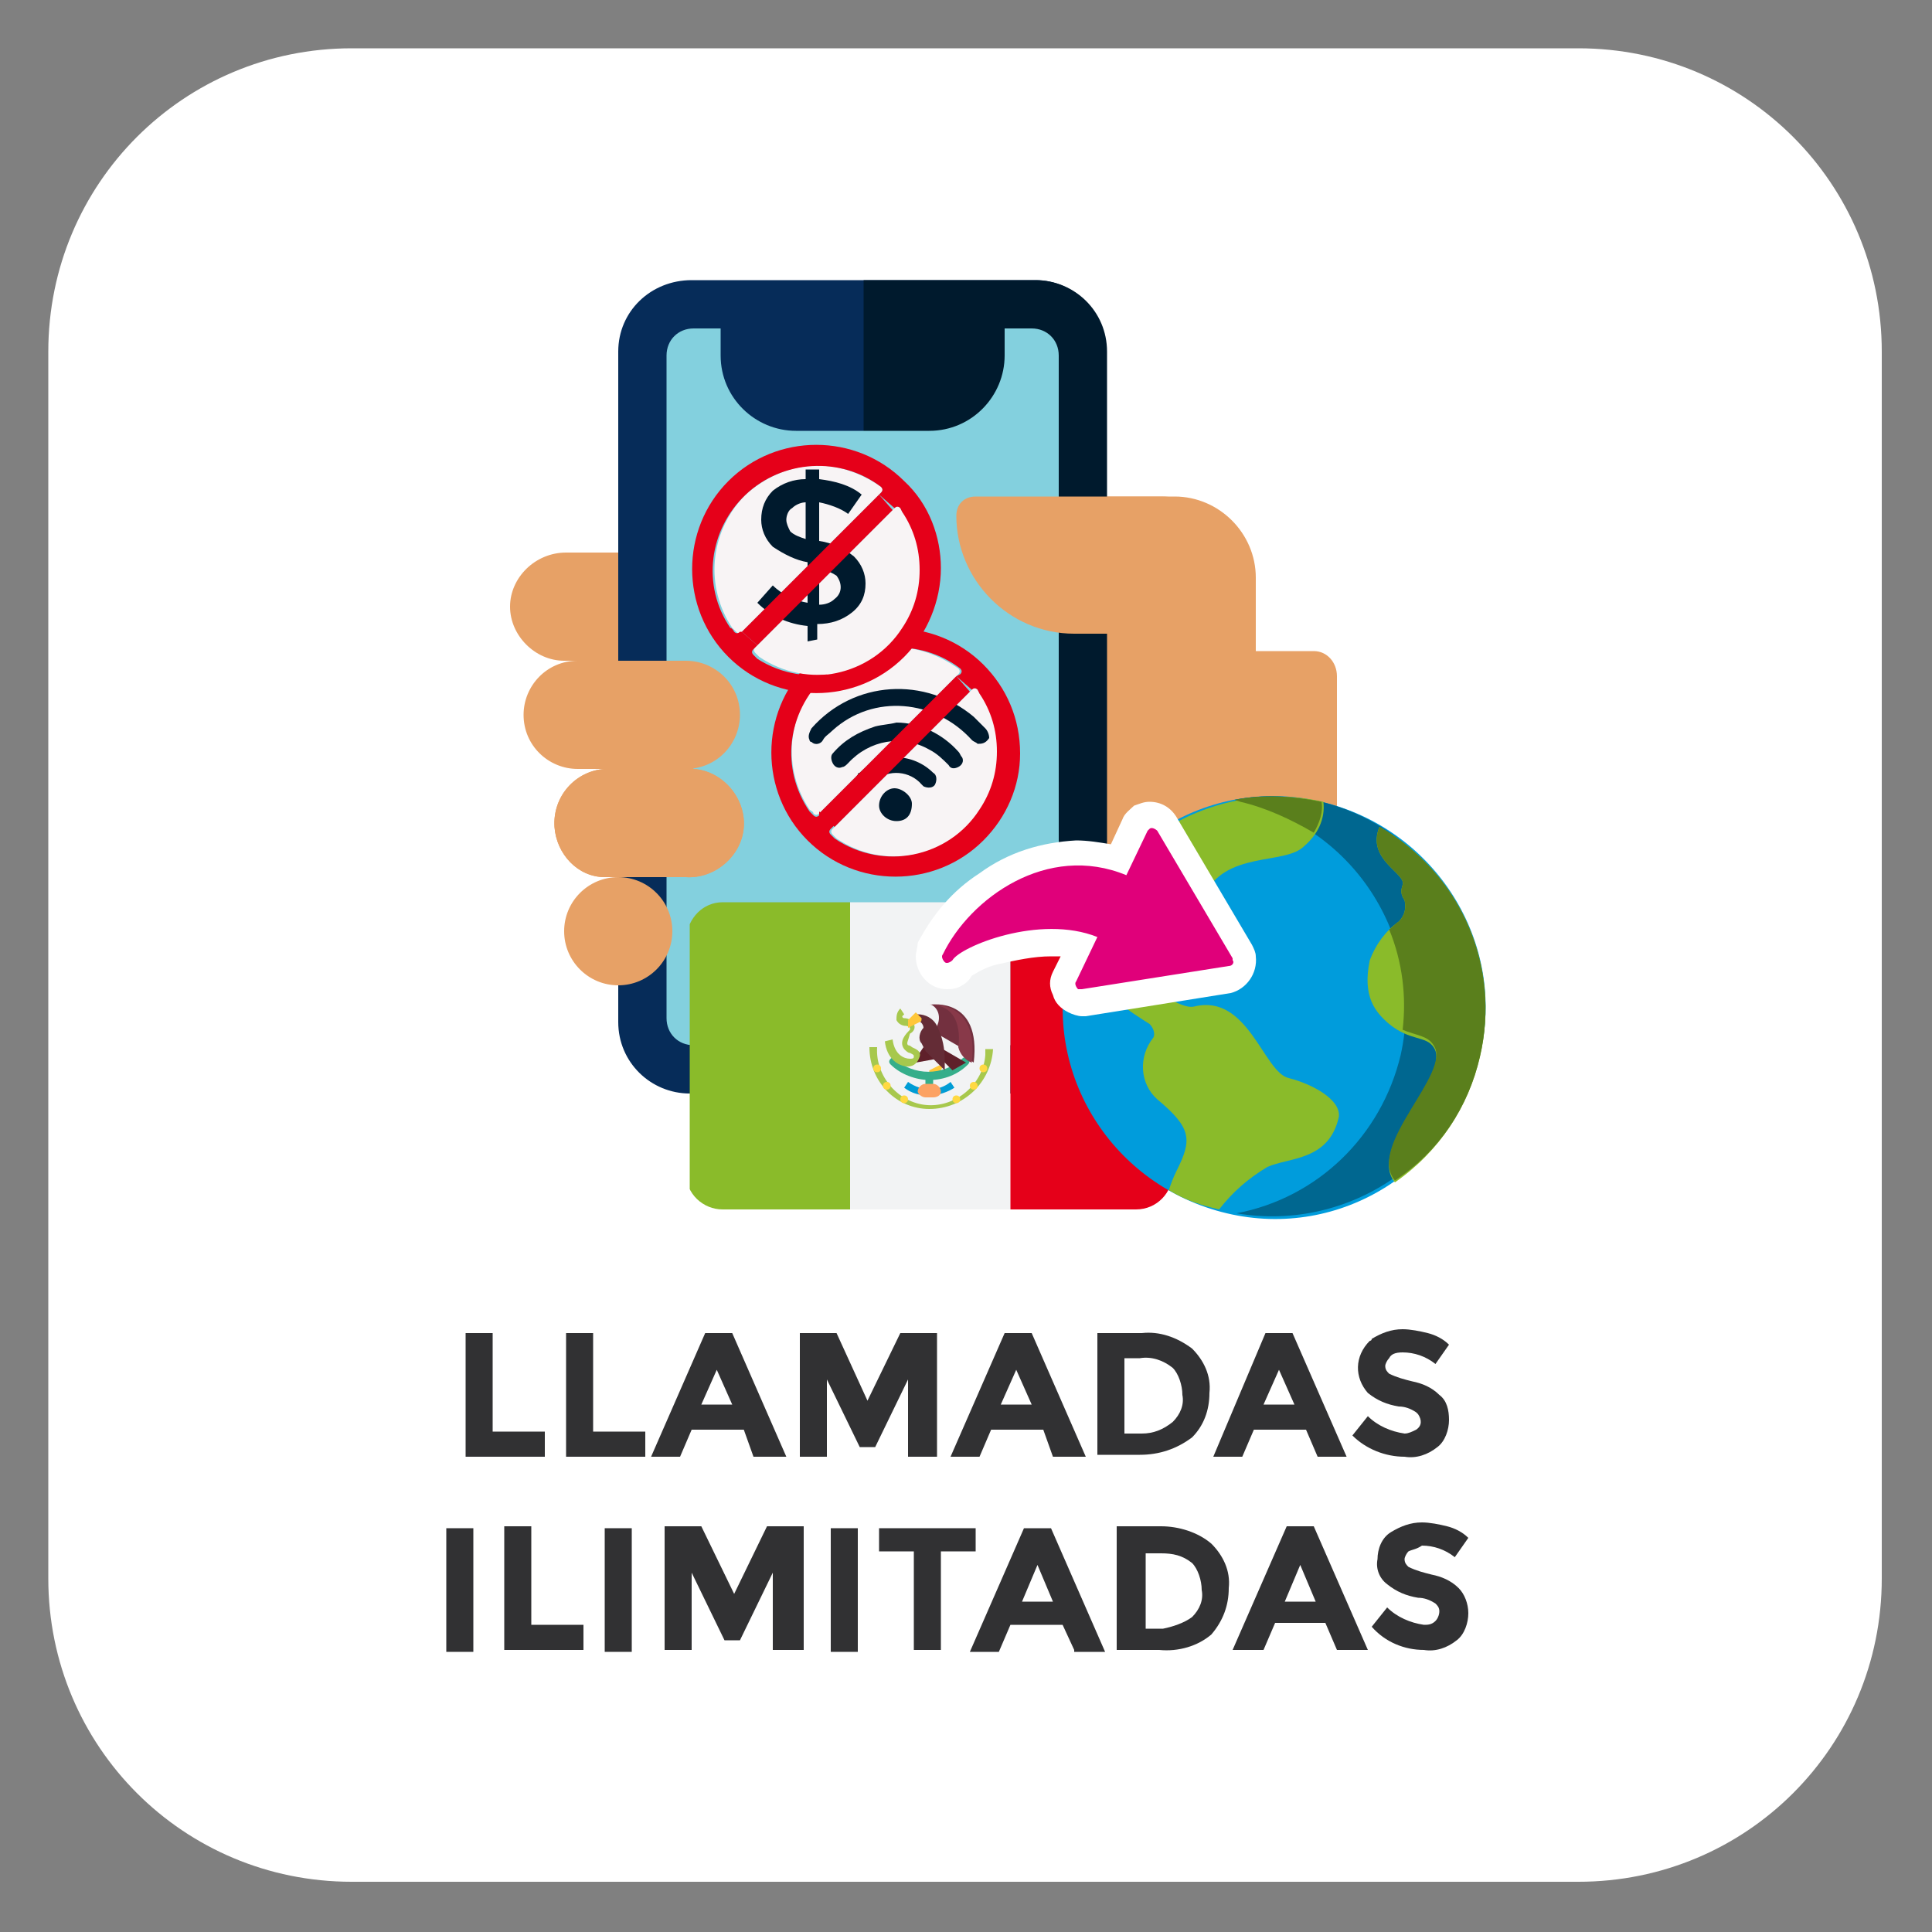 <?xml version="1.0" encoding="utf-8"?>
<!-- Generator: Adobe Illustrator 26.0.1, SVG Export Plug-In . SVG Version: 6.00 Build 0)  -->
<svg version="1.1" id="Layer_1" xmlns="http://www.w3.org/2000/svg" xmlns:xlink="http://www.w3.org/1999/xlink" x="0px" y="0px"
	 viewBox="0 0 100 100" style="enable-background:new 0 0 100 100;" xml:space="preserve">
<rect x="0" y="0" width="100" height="100" fill="#808080" stroke="none"/>
<style type="text/css">
	.st0{fill:#FFFFFF;}
	.st1{fill:#313133;}
	.st2{fill:#E7A166;}
	.st3{fill:#062C59;}
	.st4{fill:#001A2D;}
	.st5{fill:#83D0DE;}
	.st6{fill:#40BBCD;}
	.st7{fill:#F8F4F5;}
	.st8{fill:#E50019;}
	.st9{clip-path:url(#SVGID_00000175319598581405552170000006863208887210386609_);}
	.st10{fill:#8ABB2A;}
	.st11{fill:#F2F3F4;}
	.st12{fill:#FFC739;}
	.st13{fill:#35AE8A;}
	.st14{fill:#009CD5;}
	.st15{fill:#5F202A;}
	.st16{fill:#A7C84D;}
	.st17{fill:#73303F;}
	.st18{fill:#642C36;}
	.st19{fill:#FFD942;}
	.st20{fill:#FCA263;}
	.st21{fill:#883949;}
	.st22{fill:#009CDC;}
	.st23{fill:#006790;}
	.st24{fill:#5A7F1C;}
	.st25{fill:#E0007A;}
</style>
<path id="Rectángulo_295-2" class="st0" d="M18.2,2.5h63.5c8.7,0,15.7,7,15.7,15.7v63.5c0,8.7-7,15.7-15.7,15.7H18.2
	c-8.7,0-15.7-7-15.7-15.7V18.2C2.5,9.5,9.5,2.5,18.2,2.5z"/>
<g id="Grupo_1563">
	<g id="LLAMADAS_ILIMITADAS">
		<g>
			<path class="st1" d="M24.1,75.4V69h1.4v5.1h2.7v1.3H24.1z"/>
			<path class="st1" d="M29.3,75.4V69h1.4v5.1h2.7v1.3H29.3z"/>
			<path class="st1" d="M39,75.4L38.5,74h-2.7l-0.6,1.4h-1.5l2.8-6.4h1.4l2.8,6.4H39z M37.1,70.9l-0.8,1.8h1.6L37.1,70.9z"/>
			<path class="st1" d="M47,71.4l-1.7,3.5h-0.8l-1.7-3.5v4h-1.4V69h1.9l1.6,3.5l1.7-3.5h1.9v6.4H47V71.4z"/>
			<path class="st1" d="M54.5,75.4L54,74h-2.7l-0.6,1.4h-1.5l2.8-6.4h1.4l2.8,6.4H54.5z M52.6,70.9l-0.8,1.8h1.6L52.6,70.9z"/>
			<path class="st1" d="M61.7,69.8c0.6,0.6,1,1.4,0.9,2.3c0,0.9-0.3,1.7-0.9,2.3c-0.8,0.6-1.7,0.9-2.7,0.9h-2.2V69h2.3
				C60,68.9,60.9,69.2,61.7,69.8z M60.7,73.6c0.4-0.4,0.6-0.9,0.5-1.4c0-0.5-0.2-1.1-0.5-1.4c-0.5-0.4-1.1-0.6-1.7-0.5h-0.8v3.9h0.9
				C59.7,74.2,60.2,74,60.7,73.6L60.7,73.6z"/>
			<path class="st1" d="M68.2,75.4L67.6,74h-2.7l-0.6,1.4h-1.5l2.7-6.4h1.4l2.8,6.4H68.2z M66.2,70.9l-0.8,1.8H67L66.2,70.9z"/>
			<path class="st1" d="M71.9,70.3c-0.1,0.1-0.2,0.3-0.2,0.4c0,0.2,0.1,0.3,0.2,0.4c0.4,0.2,0.8,0.3,1.2,0.4c0.5,0.1,1,0.3,1.4,0.7
				c0.4,0.3,0.5,0.8,0.5,1.3c0,0.5-0.2,1.1-0.6,1.4c-0.5,0.4-1.1,0.6-1.7,0.5c-1,0-2-0.4-2.7-1.1l0.8-1c0.5,0.5,1.2,0.8,1.9,0.9
				c0.2,0,0.4-0.1,0.6-0.2c0.3-0.2,0.3-0.5,0.1-0.8c0,0-0.1-0.1-0.1-0.1c-0.3-0.2-0.6-0.3-0.9-0.3c-0.6-0.1-1.1-0.3-1.6-0.7
				c-0.7-0.8-0.7-1.9,0.1-2.7c0,0,0.1,0,0.1-0.1c0.5-0.3,1-0.5,1.6-0.5c0.4,0,0.9,0.1,1.3,0.2c0.4,0.1,0.8,0.3,1.1,0.6l-0.7,1
				c-0.5-0.4-1.1-0.6-1.7-0.6C72.2,70,72,70.1,71.9,70.3z"/>
		</g>
		<g>
			<path class="st1" d="M23.1,79.1h1.4v6.4h-1.4V79.1z"/>
			<path class="st1" d="M26.1,85.4v-6.4h1.4v5.1h2.7v1.3H26.1z"/>
			<path class="st1" d="M31.3,79.1h1.4v6.4h-1.4V79.1z"/>
			<path class="st1" d="M40,81.4l-1.7,3.5h-0.8l-1.7-3.5v4h-1.4v-6.4h1.9l1.7,3.5l1.7-3.5h1.9v6.4H40V81.4z"/>
			<path class="st1" d="M43,79.1h1.4v6.4H43V79.1z"/>
			<path class="st1" d="M48.7,80.3v5.1h-1.4v-5.1h-1.8v-1.2h5v1.2H48.7z"/>
			<path class="st1" d="M55.6,85.4L55,84.1h-2.7l-0.6,1.4h-1.5l2.8-6.4h1.4l2.8,6.4H55.6z M53.7,81l-0.8,1.9h1.6L53.7,81z"/>
			<path class="st1" d="M62.7,79.9c0.6,0.6,1,1.4,0.9,2.3c0,0.9-0.3,1.7-0.9,2.4C62,85.2,61,85.5,60,85.4h-2.2v-6.4h2.3
				C61,79,62,79.3,62.7,79.9z M61.7,83.7c0.4-0.4,0.6-0.9,0.5-1.4c0-0.5-0.2-1.1-0.5-1.4c-0.5-0.4-1-0.5-1.6-0.5h-0.8v3.9h0.9
				C60.7,84.2,61.3,84,61.7,83.7L61.7,83.7z"/>
			<path class="st1" d="M69.2,85.4l-0.6-1.4H66l-0.6,1.4h-1.6l2.8-6.4H68l2.8,6.4H69.2z M67.3,81l-0.8,1.9h1.6L67.3,81z"/>
			<path class="st1" d="M72.9,80.3c-0.1,0.1-0.2,0.3-0.2,0.4c0,0.2,0.1,0.3,0.2,0.4c0.4,0.2,0.8,0.3,1.2,0.4c0.5,0.1,1,0.3,1.4,0.7
				c0.3,0.3,0.5,0.8,0.5,1.3c0,0.5-0.2,1.1-0.6,1.4c-0.5,0.4-1.1,0.6-1.7,0.5c-1,0-2-0.4-2.7-1.2l0.8-1c0.5,0.5,1.2,0.8,1.9,0.9
				c0.2,0,0.4,0,0.6-0.2c0.1-0.1,0.2-0.3,0.2-0.5c0-0.2-0.1-0.3-0.2-0.4c-0.3-0.2-0.6-0.3-0.9-0.3c-0.6-0.1-1.1-0.3-1.6-0.7
				c-0.4-0.3-0.6-0.8-0.5-1.3c0-0.5,0.2-1.1,0.7-1.4c0.5-0.3,1-0.5,1.6-0.5c0.4,0,0.9,0.1,1.3,0.2c0.4,0.1,0.8,0.3,1.1,0.6l-0.7,1
				c-0.5-0.4-1.1-0.6-1.7-0.6C73.3,80.2,73.1,80.2,72.9,80.3z"/>
		</g>
	</g>
	<g id="Grupo_1501">
		<g id="Grupo_1500">
			<g id="Grupo_1479">
				<path id="Trazado_1060" class="st2" d="M64.3,35.5v-5.6c0-2.3-1.9-4.2-4.2-4.2H49.8c-0.5,0-1,0.5-1,1l0,0c0,0.6,0.1,1.3,0.3,1.9
					H29.3c-1.6,0-2.9,1.3-2.9,2.8l0,0c0,1.5,1.3,2.8,2.8,2.8H32V51h28.1c2.3,0,4.2-1.9,4.2-4.2h3c0.7,0,1.2-0.6,1.2-1.2v-8.8
					c0-0.7-0.6-1.2-1.2-1.2l0,0H64.3z"/>
				<path id="Trazado_1061" class="st3" d="M53.6,14.5H35.8c-2.1,0-3.8,1.6-3.8,3.7c0,0,0,0,0,0v34.7c0,2.1,1.7,3.7,3.7,3.7h17.8
					c2.1,0,3.7-1.7,3.7-3.7V18.2C57.3,16.2,55.6,14.5,53.6,14.5z"/>
				<path id="Trazado_1062" class="st4" d="M57.3,52.9V18.2c0-2.1-1.7-3.7-3.7-3.7h-8.9v42.1h8.9C55.6,56.6,57.3,54.9,57.3,52.9z"/>
				<path id="Trazado_1063" class="st5" d="M53.4,17H52v1.4c0,2.1-1.7,3.9-3.9,3.9c0,0,0,0,0,0h-6.9c-2.1,0-3.9-1.7-3.9-3.9v0l0,0
					V17h-1.4c-0.8,0-1.4,0.6-1.4,1.4v34.3c0,0.8,0.6,1.4,1.4,1.4h17.5c0.8,0,1.4-0.6,1.4-1.4v0V18.4C54.8,17.6,54.2,17,53.4,17z"/>
				<circle id="Elipse_106" class="st2" cx="32" cy="48.2" r="2.8"/>
				<path id="Trazado_1064" class="st2" d="M35.5,39.8c1.6,0,2.8-1.3,2.8-2.8c0-1.6-1.3-2.8-2.8-2.8h-5.6c-1.6,0-2.8,1.3-2.8,2.8
					c0,1.6,1.3,2.8,2.8,2.8h1.4c-1.5,0.1-2.7,1.4-2.6,3c0.1,1.4,1.2,2.6,2.6,2.6h4.2c1.5,0.1,2.9-1.1,3-2.6c0.1-1.5-1.1-2.9-2.6-3
					C35.8,39.7,35.7,39.7,35.5,39.8L35.5,39.8z"/>
				<path id="Trazado_1065" class="st6" d="M47.3,52.6H42c-0.7,0-1.2-0.5-1.2-1.2c0-0.7,0.5-1.2,1.2-1.2c0,0,0,0,0,0h5.3
					c0.7,0,1.2,0.6,1.2,1.2C48.5,52.1,48,52.6,47.3,52.6L47.3,52.6z"/>
				<path id="Trazado_1066" class="st2" d="M65,33.7v-3.8c0-2.3-1.9-4.2-4.2-4.2l0,0H50.5c-0.6,0-1,0.4-1,1c0,3.3,2.7,6.1,6.1,6.1
					H58V51h2.8c2.3,0,4.2-1.9,4.2-4.2c0,0,0,0,0,0h3c0.7,0,1.2-0.6,1.2-1.2V35c0-0.7-0.5-1.3-1.2-1.3c0,0,0,0,0,0H65z"/>
				<g id="Grupo_1478">
					<path id="Trazado_1067" class="st2" d="M35.5,39.8h-4.2c-1.5,0.1-2.7,1.4-2.6,3c0.1,1.4,1.2,2.6,2.6,2.6h4.2
						c1.5,0.1,2.9-1.1,3-2.6c0.1-1.5-1.1-2.9-2.6-3C35.8,39.7,35.7,39.7,35.5,39.8L35.5,39.8z"/>
				</g>
			</g>
			<g id="Grupo_1486">
				<g id="Grupo_1485">
					<g id="Grupo_1482">
						<g id="Grupo_1481">
							<g id="Grupo_1480">
								<path id="Trazado_1068" class="st7" d="M51.7,38.9c0,1.1-0.3,2.1-0.9,3c-1.6,2.5-5,3.2-7.5,1.5c0,0,0,0,0,0l-0.2-0.2
									c-0.1-0.1-0.1-0.2,0-0.3c0,0,0,0,0,0l0,0l7.2-7.2c0.1-0.1,0.2-0.1,0.3,0l0,0l0.1,0.2C51.4,36.8,51.7,37.8,51.7,38.9
									L51.7,38.9z"/>
							</g>
						</g>
					</g>
					<path id="Trazado_1069" class="st7" d="M46.3,33.5c1.2,0,2.3,0.4,3.3,1.1c0.1,0.1,0.1,0.2,0,0.3l0,0l-7.2,7.2
						c-0.1,0.1-0.2,0.1-0.3,0l0,0c0-0.1-0.1-0.1-0.2-0.2l0,0c-1.4-2.1-1.2-4.9,0.6-6.8l0,0l0.1-0.1C43.6,34.1,44.9,33.5,46.3,33.5
						L46.3,33.5z"/>
					<g id="Grupo_1483">
						<path id="Trazado_1070" class="st8" d="M50.9,34.4c-2.5-2.5-6.6-2.5-9.1,0c-2.5,2.5-2.5,6.6,0,9.1c2.5,2.5,6.6,2.5,9.1,0
							c1.2-1.2,1.9-2.8,1.9-4.5C52.8,37.2,52.1,35.6,50.9,34.4z M42.4,42.2c-0.1,0.1-0.2,0.1-0.3,0l0,0L41.9,42l0,0
							c-1.5-2.2-1.2-5.1,0.8-7l0,0c1.9-1.8,4.9-2,7-0.4c0.1,0.1,0.1,0.2,0,0.3l0,0L49.5,35l0.8,0.7l0,0c0.1-0.1,0.2-0.1,0.3,0l0,0
							l0.1,0.2c0.6,0.9,0.9,1.9,0.9,3c0,1.1-0.3,2.1-0.9,3c-1.6,2.5-5,3.2-7.5,1.5c0,0,0,0,0,0l-0.2-0.2c-0.1-0.1-0.1-0.2,0-0.3
							c0,0,0,0,0,0l0,0l0.2-0.2L42.4,42"/>
					</g>
					<g id="HFG3sk">
						<g id="Grupo_1484">
							<path id="Trazado_1071" class="st4" d="M50.6,38.5c-0.1-0.1-0.2-0.1-0.3-0.2c-1.9-2.1-5.1-2.4-7.2-0.5
								c-0.2,0.2-0.4,0.3-0.5,0.5c-0.1,0.2-0.4,0.3-0.6,0.1c-0.1,0-0.1-0.1-0.1-0.1c-0.1-0.2,0-0.4,0.1-0.6c2.2-2.5,5.9-2.7,8.4-0.6
								c0.2,0.2,0.4,0.4,0.6,0.6c0.1,0.1,0.2,0.3,0.2,0.5C51,38.5,50.8,38.5,50.6,38.5z"/>
							<path id="Trazado_1072" class="st4" d="M46.4,37.4c1.2,0,2.4,0.6,3.2,1.5c0.1,0.1,0.1,0.2,0.2,0.3c0.1,0.2,0,0.4-0.2,0.5
								c-0.2,0.1-0.4,0.1-0.5-0.1c-0.3-0.3-0.6-0.6-1-0.8c-1.4-0.8-3.1-0.5-4.2,0.7c-0.1,0.1-0.2,0.2-0.3,0.2
								c-0.2,0.1-0.4,0-0.5-0.2c-0.1-0.2-0.1-0.4,0-0.5c0.6-0.7,1.3-1.1,2.2-1.4C45.7,37.5,46,37.5,46.4,37.4z"/>
							<path id="Trazado_1073" class="st4" d="M46.4,39.2c0.7,0,1.4,0.3,1.9,0.8c0.2,0.1,0.2,0.4,0.1,0.6c0,0,0,0,0,0
								c-0.1,0.2-0.4,0.2-0.6,0.1l-0.1-0.1c-0.6-0.7-1.7-0.8-2.4-0.2c0,0,0,0,0,0l-0.2,0.2c-0.1,0.2-0.4,0.3-0.6,0.1
								s-0.3-0.4-0.1-0.6c0,0,0,0,0,0c0,0,0-0.1,0.1-0.1C45,39.5,45.7,39.1,46.4,39.2z"/>
							<path id="Trazado_1074" class="st4" d="M46.4,42.5c-0.5,0-0.9-0.4-0.9-0.8c0-0.5,0.4-0.9,0.8-0.9s0.9,0.4,0.9,0.8
								c0,0,0,0,0,0l0,0C47.2,42.2,46.9,42.5,46.4,42.5z"/>
						</g>
					</g>
					<path id="Trazado_1075" class="st8" d="M49.5,35l-7.1,7.1l0.8,0.7l7-7L49.5,35z"/>
				</g>
			</g>
			<g id="Grupo_1492">
				<g>
					<defs>
						<path id="SVGID_1_" d="M37.4,46.7h21.4c1,0,1.9,0.8,1.9,1.9l0,0l0,0v12.1c0,1-0.8,1.9-1.9,1.9l0,0H37.4c-1,0-1.9-0.8-1.9-1.9
							l0,0V48.6C35.6,47.5,36.4,46.7,37.4,46.7L37.4,46.7z"/>
					</defs>
					<clipPath id="SVGID_00000145036314143101397100000010150355010849775518_">
						<use xlink:href="#SVGID_1_"  style="overflow:visible;"/>
					</clipPath>
					<g style="clip-path:url(#SVGID_00000145036314143101397100000010150355010849775518_);">
						<g id="Grupo_1491">
							<g id="Grupo_1490">
								<path id="Trazado_1076" class="st10" d="M44,62.8h-7.9c-0.2,0-0.4-0.2-0.4-0.4l0,0V46.9c0-0.2,0.2-0.4,0.4-0.4l0,0H44V62.8z
									"/>
								<rect id="Rectángulo_281" x="44" y="46.4" class="st11" width="8.3" height="16.3"/>
								<path id="Trazado_1077" class="st8" d="M60.2,62.8h-7.9V46.4h7.9c0.2,0,0.4,0.2,0.4,0.4l0,0v15.5
									C60.6,62.6,60.4,62.8,60.2,62.8L60.2,62.8z"/>
								<g id="Grupo_1489">
									<path id="Trazado_1078" class="st12" d="M48.9,55l-0.8,0.4v0.4h0.4L48.9,55z"/>
									<g id="Grupo_1487">
										<path id="Trazado_1079" class="st13" d="M48.1,56.7c-0.1,0-0.2-0.1-0.2-0.2l0,0v-0.7c0-0.1,0.1-0.2,0.2-0.2c0,0,0,0,0,0
											c0.1,0,0.2,0.1,0.2,0.1c0,0,0,0,0,0v0.8C48.3,56.6,48.2,56.7,48.1,56.7L48.1,56.7z"/>
										<path id="Trazado_1080" class="st13" d="M48.1,55.9c-0.7,0-1.5-0.3-2-0.8c-0.1-0.1-0.1-0.2,0-0.3c0.1-0.1,0.2-0.1,0.2,0
											l0,0c1,0.9,2.5,0.9,3.5,0c0.1-0.1,0.2-0.1,0.3,0c0.1,0.1,0.1,0.2,0,0.3c0,0,0,0,0,0l0,0C49.6,55.6,48.9,55.9,48.1,55.9z"
											/>
									</g>
									<path id="Trazado_1081" class="st14" d="M48.1,56.7c-0.5,0-0.9-0.1-1.3-0.4l0.2-0.3c0.7,0.5,1.6,0.5,2.2,0l0.2,0.3
										C49.1,56.5,48.6,56.7,48.1,56.7z"/>
									<path id="Trazado_1082" class="st15" d="M47.8,54.2l-0.4,0.6L47.4,55l1.1-0.2L47.8,54.2z"/>
									<path id="Trazado_1083" class="st16" d="M47,55.2c-0.5,0-1.1-0.4-1.2-1.3l0.4-0.1c0.1,0.8,0.6,1,0.9,1c0.1,0,0.2,0,0.2-0.1
										s0-0.1-0.2-0.2c-0.1,0-0.2-0.1-0.3-0.2c-0.3-0.4,0.1-0.8,0.3-1c0,0,0-0.1,0-0.1c0,0-0.1-0.1-0.2-0.1
										c-0.2,0-0.4-0.1-0.5-0.3c0-0.2,0-0.4,0.2-0.6l0.2,0.3c0,0-0.1,0.1-0.1,0.1c0,0,0,0.1,0.1,0.1c0.2,0,0.4,0.1,0.5,0.3
										c0.1,0.2,0,0.4-0.2,0.5C47,53.9,46.9,54,47,54.1c0,0,0.1,0,0.2,0.1c0.2,0.1,0.5,0.2,0.4,0.5C47.5,55,47.3,55.2,47,55.2
										L47,55.2z"/>
									<path id="Trazado_1084" class="st17" d="M48.5,53.1c0.2-0.4,0.1-0.9-0.3-1.1l0,0c0,0,2.6-0.4,2.2,3l0,0
										c-0.3-0.2-0.5-0.5-0.7-0.8l-1.2-0.7V53.1z"/>
									<path id="Trazado_1085" class="st15" d="M48.1,53.9L50,55l-0.7,0.4l-1.1-1.1L48.1,53.9z"/>
									<path id="Trazado_1086" class="st18" d="M47.4,52.8L47.4,52.8c0.2,0,0.4,0.2,0.4,0.4l0,0c-0.2,0.2-0.3,0.6-0.1,0.8l0.1,0.2
										c0,0.1,0.1,0.1,0.1,0.2l1,1v-0.5c0-0.6-0.1-1.2-0.4-1.8l0,0c-0.2-0.4-0.6-0.6-1-0.6h-0.1L47.4,52.8L47.4,52.8z"/>
									<path id="Trazado_1087" class="st12" d="M47.4,52.4L47,52.8v0.4l0.6-0.3c0.1,0,0.1-0.1,0.1-0.2c0,0,0,0,0,0l0,0L47.4,52.4z
										"/>
									<path id="Trazado_1088" class="st16" d="M48.1,57.4c-1.7,0-3.1-1.4-3.1-3.2h0.4c-0.1,1.5,1.1,2.9,2.6,3s2.9-1.1,3-2.6
										c0-0.1,0-0.2,0-0.3h0.4C51.3,56,49.9,57.4,48.1,57.4C48.1,57.4,48.1,57.4,48.1,57.4z"/>
									<g id="Grupo_1488">
										<circle id="Elipse_107" class="st19" cx="45.4" cy="55.3" r="0.2"/>
										<circle id="Elipse_108" class="st19" cx="45.9" cy="56.2" r="0.2"/>
										<circle id="Elipse_109" class="st19" cx="46.8" cy="56.9" r="0.2"/>
										<circle id="Elipse_110" class="st19" cx="50.9" cy="55.3" r="0.2"/>
										<circle id="Elipse_111" class="st19" cx="50.4" cy="56.2" r="0.2"/>
										<circle id="Elipse_112" class="st19" cx="49.5" cy="56.9" r="0.2"/>
									</g>
									<path id="Trazado_1089" class="st20" d="M48.3,56.8h-0.4c-0.2,0-0.4-0.2-0.4-0.3c0,0,0,0,0,0l0,0c0-0.2,0.2-0.4,0.4-0.4
										h0.4c0.2,0,0.4,0.2,0.4,0.4l0,0C48.7,56.7,48.5,56.8,48.3,56.8C48.3,56.8,48.3,56.8,48.3,56.8z"/>
									<path id="Trazado_1090" class="st21" d="M49.6,54.2c0.1,0.4,0.4,0.7,0.7,0.8l0,0c0.4-3.3-2.2-3-2.2-3
										C50,52,49.6,54.2,49.6,54.2z"/>
								</g>
							</g>
						</g>
					</g>
				</g>
			</g>
			<g id="Grupo_1493">
				<path id="Trazado_1092" class="st22" d="M68.4,41.5c-5.9-1.4-11.7,2.3-13.1,8.2s2.3,11.7,8.2,13.1c5.9,1.4,11.7-2.3,13.1-8.2
					C78,48.8,74.3,42.9,68.4,41.5z"/>
				<path id="Trazado_1093" class="st23" d="M68.4,41.5c-1.5-0.3-3-0.4-4.5-0.1l0.4,0.1c5.9,1.4,9.5,7.2,8.2,13.1
					c-1,4.2-4.3,7.4-8.5,8.2c5.9,1,11.6-2.9,12.7-8.9C77.5,48.4,74,42.9,68.4,41.5z"/>
				<path id="Trazado_1094" class="st10" d="M66.7,55.8c-1.3-0.3-2.1-4.4-4.9-3.7c-0.9,0.2-3.3-1.8-3-2.3c0.6-1.4-0.7-1.9,0-2.7
					c0.3-0.5,0.8-0.9,1.4-0.5s0.4,1.5,0.9,1.6s0.9-1.1,1.2-1.8c1.1-2.4,4.2-1.6,5.2-2.6c0.7-0.6,1.1-1.4,1-2.3
					c-5.8-1.3-11.6,2.3-13,8c1,1.6,3.2,3,4,3.5c0.2,0.2,0.3,0.5,0.2,0.7c-0.8,1-0.7,2.4,0.2,3.2c1.8,1.5,1.8,2.1,1,3.7
					c-0.2,0.4-0.3,0.7-0.4,1c0.8,0.5,1.7,0.8,2.6,1c0.7-0.9,1.5-1.6,2.5-2.2c1.1-0.5,3.2-0.3,3.7-2.6C69.4,56.9,67.9,56.1,66.7,55.8
					z"/>
				<path id="Trazado_1095" class="st24" d="M64.2,41.5c1.3,0.3,2.6,0.9,3.8,1.6c0.3-0.5,0.5-1.1,0.4-1.6c-1.5-0.3-3-0.4-4.5-0.1
					L64.2,41.5z"/>
				<path id="Trazado_1096" class="st10" d="M76.6,54.7c1.1-4.7-1-9.5-5.2-11.9c-0.7,1.7,1.4,2.4,1.2,3c-0.1,0.3-0.1,0.5,0.1,0.8
					c0.1,0.4,0,0.8-0.3,1.1c-0.7,0.5-1.2,1.2-1.5,2c-0.4,1.9,0.3,2.7,1,3.3c1.1,0.9,1.9,0.6,2.3,1.2c1,1.4-3.5,5.2-2,7
					C74.5,59.6,76,57.3,76.6,54.7z"/>
				<path id="Trazado_1097" class="st24" d="M76.6,54.7c1.1-4.7-1-9.5-5.2-11.9c-0.7,1.7,1.4,2.4,1.2,3c-0.1,0.3-0.1,0.5,0.1,0.8
					c0.1,0.4,0,0.8-0.3,1.1c-0.2,0.1-0.3,0.3-0.5,0.4c0.7,1.7,0.9,3.5,0.7,5.2c0.7,0.3,1.3,0.3,1.6,0.8c1,1.4-3.5,5.2-2,7
					C74.5,59.6,76,57.3,76.6,54.7z"/>
			</g>
			<g id="Trazado_1098-2">
				<path class="st25" d="M56,51.9L56,51.9c-0.1,0-0.3,0-0.4-0.1l0,0c-0.5-0.2-0.7-0.8-0.5-1.3l0.8-1.6c-0.5-0.1-1-0.2-1.5-0.2
					c-1,0-2,0.2-3,0.5c-0.5,0.2-1.1,0.4-1.5,0.8c-0.2,0.3-0.5,0.5-0.8,0.5c-0.6,0-1-0.5-0.9-1.1c0-0.1,0-0.2,0.1-0.3l0,0
					c0.3-0.7,0.7-1.3,1.2-1.8c0.5-0.6,1.1-1.1,1.8-1.6c1.4-1,3-1.5,4.7-1.6c0.7,0,1.4,0.1,2.1,0.3l0.8-1.8c0.1-0.2,0.2-0.3,0.4-0.4
					c0.5-0.2,1-0.1,1.3,0.3l3.9,6.6c0.1,0.1,0.1,0.2,0.1,0.3l0,0c0,0.2,0,0.5-0.2,0.7c-0.1,0.2-0.4,0.3-0.6,0.4l-7.5,1.2L56,51.9z"
					/>
				<path class="st0" d="M56,51.2L56,51.2l7.6-1.2c0.2,0,0.3-0.2,0.2-0.3v-0.1L59.9,43c-0.1-0.1-0.3-0.2-0.4-0.1c0,0,0,0,0,0
					c0,0-0.1,0.1-0.1,0.1l-1.1,2.3c-4.1-1.7-8.1,1.2-9.5,4.1l0,0c-0.1,0.1,0,0.3,0.1,0.4c0,0,0,0,0,0c0.1,0.1,0.3,0,0.4-0.1
					c0,0,0,0,0,0l0,0c0.4-0.7,4.5-2.4,7.5-1.2l-1.1,2.3c-0.1,0.1,0,0.3,0.1,0.4C55.9,51.2,56,51.2,56,51.2 M56,52.6
					c-0.2,0-0.5-0.1-0.7-0.2c-0.4-0.2-0.7-0.5-0.8-0.9c-0.2-0.4-0.2-0.8,0-1.2l0.4-0.8h-0.5c-0.9,0-1.8,0.2-2.7,0.4
					c-0.5,0.1-0.9,0.3-1.4,0.6c-0.1,0.2-0.3,0.4-0.5,0.5c-0.3,0.2-0.6,0.2-0.8,0.2c-0.9,0-1.6-0.8-1.6-1.7c0-0.2,0.1-0.5,0.1-0.7
					l0,0c0.8-1.5,1.8-2.7,3.2-3.6c1.5-1.1,3.2-1.6,5-1.7c0.6,0,1.2,0.1,1.8,0.2l0.6-1.3c0.1-0.3,0.4-0.5,0.6-0.7l0,0
					c0.3-0.1,0.5-0.2,0.8-0.2c0.6,0,1.1,0.3,1.4,0.8l0,0l3.9,6.6c0.1,0.2,0.2,0.4,0.2,0.6l0,0c0.1,0.9-0.5,1.7-1.3,1.9l-7.5,1.2
					L56,52.6z"/>
			</g>
			<g id="Grupo_1499">
				<g id="Grupo_1498">
					<g id="Grupo_1496">
						<g id="Grupo_1495">
							<g id="Grupo_1494">
								<path id="Trazado_1099" class="st7" d="M47.7,29.5c0,1.1-0.3,2.1-0.9,3c-1.6,2.5-5,3.2-7.5,1.5c0,0,0,0,0,0l-0.2-0.2
									c-0.1-0.1-0.1-0.2,0-0.3l0,0l7.2-7.2c0.1-0.1,0.2-0.1,0.3,0l0,0l0.1,0.2C47.4,27.3,47.7,28.4,47.7,29.5L47.7,29.5z"/>
							</g>
						</g>
					</g>
					<path id="Trazado_1100" class="st7" d="M42.3,24.1c1.2,0,2.3,0.4,3.3,1.1c0.1,0.1,0.1,0.2,0,0.3l0,0l-7.2,7.2
						c-0.1,0.1-0.2,0.1-0.3,0l0,0l-0.2-0.2l0,0c-1.4-2.1-1.2-4.9,0.6-6.8l0,0c0,0,0.1-0.1,0.1-0.1C39.6,24.7,40.9,24.1,42.3,24.1
						L42.3,24.1z"/>
					<g id="_">
						<g>
							<path class="st4" d="M41.8,33.2v-0.8c-1-0.1-1.9-0.5-2.6-1.2l0.8-0.9c0.5,0.5,1.2,0.8,1.8,0.9v-2.1c-0.6-0.1-1.2-0.4-1.8-0.8
								c-0.4-0.4-0.6-0.9-0.6-1.4c0-0.6,0.2-1.1,0.6-1.5c0.5-0.4,1.1-0.6,1.7-0.6v-0.5h0.7v0.5c0.8,0.1,1.6,0.3,2.2,0.8l-0.7,1
								c-0.4-0.3-1-0.5-1.5-0.6v2l0,0c0.7,0.1,1.3,0.4,1.8,0.8c0.4,0.4,0.6,0.9,0.6,1.4c0,0.6-0.2,1.1-0.7,1.5
								c-0.5,0.4-1.1,0.6-1.8,0.6v0.8L41.8,33.2z M41,26.3c-0.2,0.1-0.3,0.4-0.3,0.6c0,0.2,0.1,0.4,0.2,0.6c0.2,0.2,0.5,0.3,0.8,0.4
								V26C41.5,26,41.2,26.1,41,26.3z M43.2,31c0.4-0.3,0.4-0.8,0.1-1.2c0,0,0,0,0,0c-0.3-0.2-0.6-0.3-0.9-0.4v1.9
								C42.7,31.3,43,31.2,43.2,31z"/>
						</g>
					</g>
					<g id="Grupo_1497">
						<path id="Trazado_1101" class="st8" d="M46.8,24.9c-2.5-2.5-6.6-2.5-9.1,0s-2.5,6.6,0,9.1c2.5,2.5,6.6,2.5,9.1,0
							c1.2-1.2,1.9-2.9,1.9-4.6C48.7,27.8,48.1,26.1,46.8,24.9z M38.3,32.7c-0.1,0.1-0.2,0.1-0.3,0l0,0c0,0-0.1-0.2-0.2-0.2l0,0
							c-1.5-2.2-1.1-5.1,0.8-6.9l0,0c1.9-1.8,4.9-2,7-0.4c0.1,0.1,0.1,0.2,0,0.3l0,0l-0.1,0.1l0.8,0.7l0,0c0.1-0.1,0.2-0.1,0.3,0
							l0,0l0.1,0.2c0.6,0.9,0.9,1.9,0.9,3c0,1.1-0.3,2.1-0.9,3c-1.6,2.5-5,3.2-7.5,1.6c0,0,0,0,0,0l-0.2-0.2c-0.1-0.1-0.1-0.2,0-0.3
							l0,0l0.2-0.2l-0.8-0.7"/>
					</g>
					<path id="Trazado_1102" class="st8" d="M45.5,25.6l-7.1,7.1l0.8,0.7l7-7L45.5,25.6z"/>
				</g>
			</g>
		</g>
	</g>
</g>
</svg>
